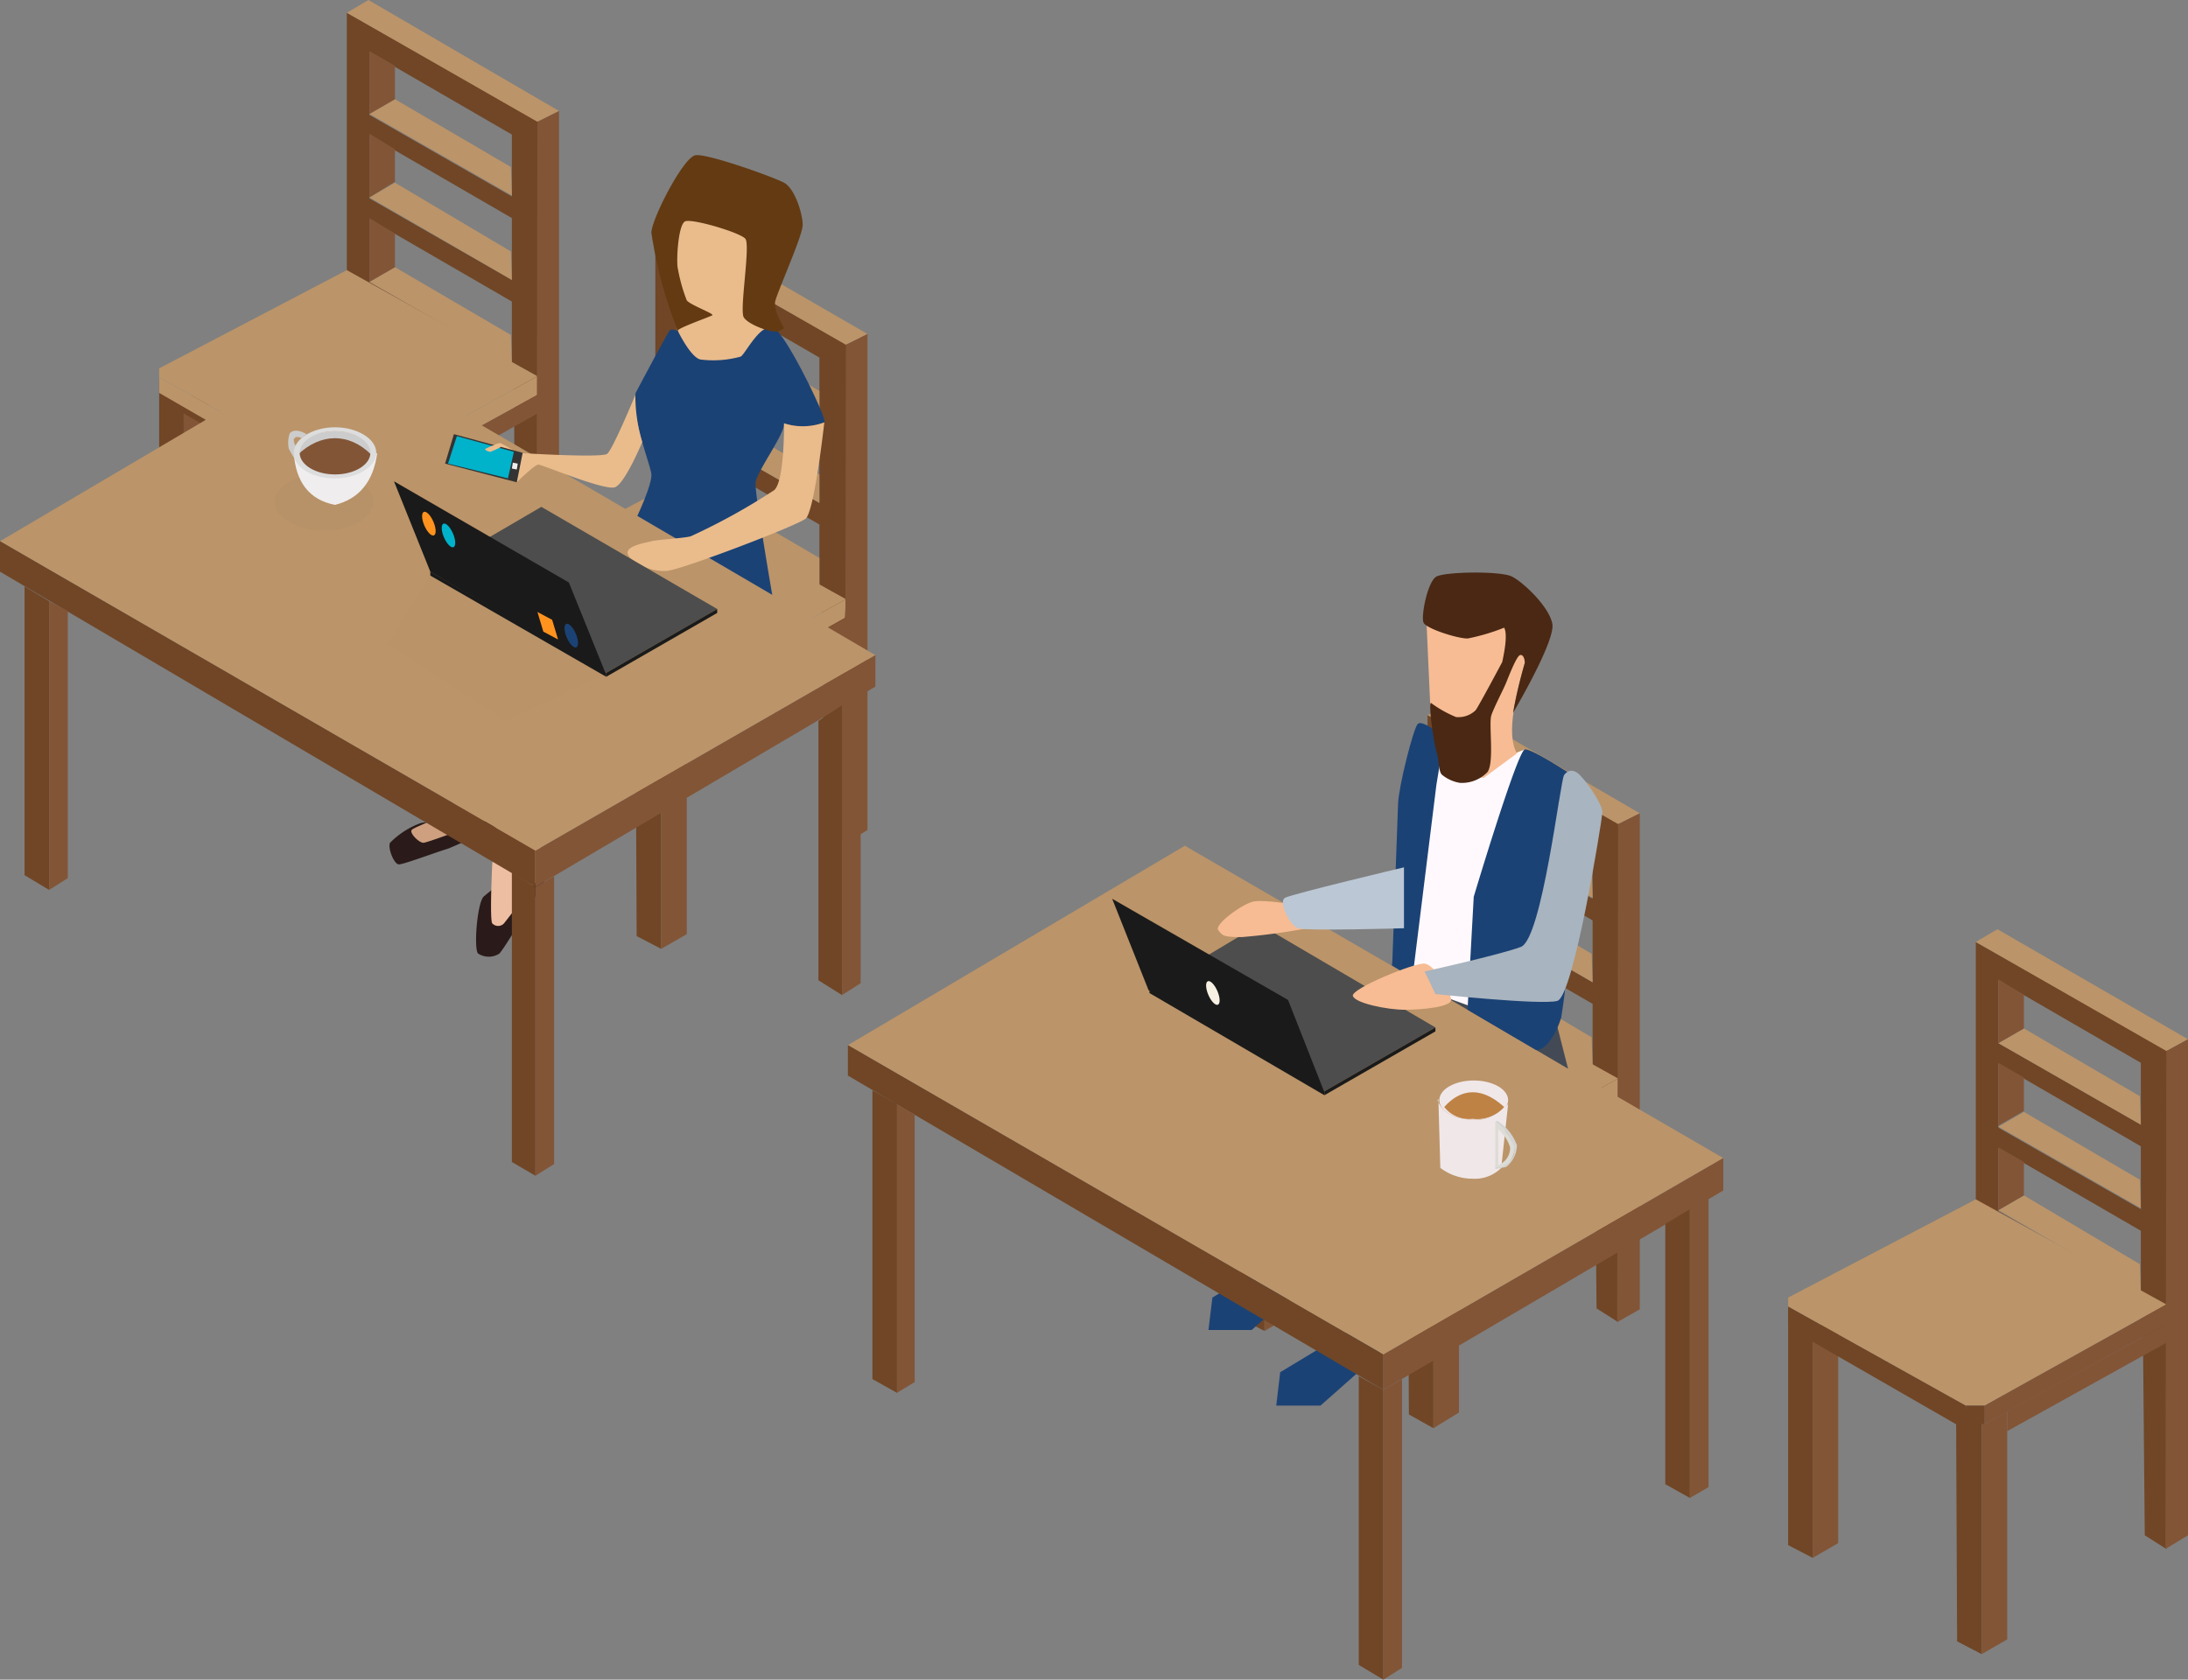 <svg xmlns="http://www.w3.org/2000/svg" viewBox="0 0 222.7 171">
  <rect x="0" y="0" width="222.7" height="171" fill="#808080" stroke="none"/>
  <defs>
    <style>
      .cls-1 {
        fill: #825537;
      }

      .cls-2 {
        fill: #704626;
      }

      .cls-3 {
        fill: #bb9469;
      }

      .cls-4 {
        fill: #cbac95;
      }

      .cls-5 {
        fill: #1b4275;
      }

      .cls-6 {
        fill: #4d4d4d;
      }

      .cls-7 {
        fill: #1a1a1a;
      }

      .cls-8 {
        fill: #f7f1e4;
      }

      .cls-9 {
        fill: #f7bc93;
      }

      .cls-10 {
        fill: #434a55;
      }

      .cls-11 {
        fill: #fff9fd;
      }

      .cls-12 {
        fill: #bbc7d4;
      }

      .cls-13 {
        fill: #4a2814;
      }

      .cls-14 {
        fill: #a8b4bf;
      }

      .cls-15 {
        fill: #f0e7e8;
      }

      .cls-16 {
        fill: #be8245;
      }

      .cls-17 {
        fill: #dddcd6;
      }

      .cls-18 {
        fill: #d4d4d4;
      }

      .cls-19 {
        fill: #2a1b1a;
      }

      .cls-20 {
        fill: #cea080;
      }

      .cls-21 {
        fill: #edbea1;
      }

      .cls-22 {
        fill: #eabc8c;
      }

      .cls-23 {
        fill: #633a12;
      }

      .cls-24 {
        fill: #333;
      }

      .cls-25 {
        fill: #00b2ca;
      }

      .cls-26 {
        fill: #efeded;
      }

      .cls-27 {
        opacity: 0.2;
      }

      .cls-28 {
        opacity: 0.1;
      }

      .cls-29 {
        fill: #cdcccc;
      }

      .cls-30 {
        fill: #ddd;
      }

      .cls-31 {
        fill: #ff931e;
      }

      .cls-32 {
        opacity: 0.1;
      }
    </style>
  </defs>
  <title>koworkingРесурс 6</title>
  <g id="Слой_2" data-name="Слой 2">
    <g id="Material">
      <g id="koworking">
        <g>
          <polygon class="cls-1" points="128.7 135.5 131.3 134 131.3 110.8 128.7 112.2 128.7 135.5"/>
          <polyline class="cls-2" points="145.9 145.4 145.9 121.3 126.2 110.2 126.2 134.2 128.7 135.5 128.7 113.6 143.3 121.9 143.4 144 145.9 145.4"/>
          <polygon class="cls-1" points="145.9 145.4 148.5 143.8 148.5 120.6 146.2 121.9 145.9 121.9 145.9 145.4"/>
          <path class="cls-2" d="M145.3,72.8v29.5l2.3,1,14.7,7.9.2,22,2.2,1.4.1-50.8Zm16.8,35.7-14.5-8.3V93.8l14.5,8.4Zm0-8.5-14.5-8.3V85.3l14.5,8.4Zm0-8.5-14.5-8.3V76.8l14.5,8.4Z"/>
          <polygon class="cls-3" points="162 105.6 150.2 98.6 147.6 100.2 162.1 108.5 162 105.6"/>
          <polygon class="cls-3" points="144.2 121.9 144.3 120.1 126.2 109.9 126.2 111.5 144.2 121.9"/>
          <polygon class="cls-3" points="146.2 120 144.3 120.1 126.2 109.9 126.2 109 145.3 99 164.7 109.8 146.2 120"/>
          <polygon class="cls-3" points="146.2 120 164.7 109.8 164.7 111.7 146.2 121.9 146.2 120"/>
          <polygon class="cls-3" points="145.3 72.8 147.5 71.5 166.9 82.8 164.7 83.9 145.3 72.8"/>
          <polygon class="cls-3" points="162 97.1 150.2 90.1 147.6 91.6 162.1 100 162 97.1"/>
          <polygon class="cls-3" points="162 88.5 150.2 81.6 147.6 83.1 162.1 91.4 162 88.5"/>
          <polygon class="cls-1" points="150.2 98.6 150.2 95.3 147.6 93.7 147.6 100.2 150.2 98.6"/>
          <polygon class="cls-1" points="150.2 90 150.2 86.6 147.6 85.1 147.6 91.5 150.2 90"/>
          <polygon class="cls-1" points="150.2 81.6 150.2 78.2 147.6 76.7 147.6 83.1 150.2 81.6"/>
          <polygon class="cls-1" points="164.6 134.6 166.9 133.3 166.9 82.8 164.7 83.9 164.6 134.6"/>
          <polygon class="cls-4" points="146.2 121.9 144.2 121.9 144.3 120.1 146.2 120 146.2 121.9"/>
          <polygon class="cls-1" points="164.7 111.7 148.5 120.6 148.5 122.7 164.7 113.6 164.7 111.7"/>
        </g>
        <g>
          <polygon class="cls-1" points="184.5 158.6 187.1 157.1 187.1 133.9 184.5 135.3 184.5 158.6"/>
          <polyline class="cls-2" points="201.7 168.4 201.7 144.4 182 133.3 182 157.3 184.5 158.6 184.5 136.6 199.1 145 199.2 167.1 201.7 168.4"/>
          <polygon class="cls-1" points="201.7 168.4 204.3 166.9 204.3 143.7 202 145 201.7 145 201.7 168.4"/>
          <path class="cls-2" d="M201.1,95.9v29.5l2.3,1,14.7,7.9.2,22,2.2,1.4.1-50.8Zm16.8,35.7-14.5-8.3v-6.4l14.5,8.4Zm0-8.5-14.5-8.3v-6.5l14.5,8.4Zm0-8.6-14.5-8.3V99.8l14.5,8.4Z"/>
          <polygon class="cls-3" points="217.8 128.7 206 121.7 203.4 123.2 217.9 131.6 217.8 128.7"/>
          <polygon class="cls-2" points="200 145 200.1 143.1 182 133 182 134.6 200 145"/>
          <polygon class="cls-3" points="202 143.1 200.1 143.1 182 133 182 132.1 201.1 122.1 220.5 132.8 202 143.1"/>
          <polygon class="cls-1" points="202 143.1 220.5 132.8 220.5 134.8 202 145 202 143.1"/>
          <polygon class="cls-3" points="201.1 95.9 203.3 94.6 222.7 105.8 220.5 107 201.1 95.9"/>
          <polygon class="cls-3" points="217.8 120.1 206 113.2 203.4 114.7 217.9 123 217.8 120.1"/>
          <polygon class="cls-3" points="217.8 111.6 206 104.7 203.4 106.2 217.9 114.5 217.8 111.6"/>
          <polygon class="cls-1" points="206 121.7 206 118.3 203.4 116.8 203.4 123.2 206 121.7"/>
          <polygon class="cls-1" points="206 113.1 206 109.7 203.4 108.2 203.4 114.6 206 113.1"/>
          <polygon class="cls-1" points="206 104.7 206 101.3 203.4 99.7 203.4 106.2 206 104.7"/>
          <polygon class="cls-1" points="220.4 157.7 222.7 156.3 222.7 105.8 220.5 107 220.4 157.7"/>
          <polygon class="cls-2" points="202 145 200 145 200.1 143.1 202 143.1 202 145"/>
          <polygon class="cls-1" points="220.5 134.8 204.3 143.7 204.3 145.7 220.5 136.7 220.5 134.8"/>
        </g>
        <polygon class="cls-5" points="140.5 137.7 134.4 143.1 129.9 143.1 130.3 139.7 137.6 135.3 140.5 137.7"/>
        <polygon class="cls-5" points="133.5 130 127.4 135.4 123 135.4 123.4 132.1 130.6 127.7 133.5 130"/>
        <g>
          <polygon class="cls-3" points="140.8 137.9 86.3 106.4 120.6 86.1 175.4 117.9 140.8 137.9"/>
          <polygon class="cls-2" points="140.8 137.9 140.8 141.5 86.3 109.5 86.3 106.4 140.8 137.9"/>
          <polygon class="cls-1" points="140.8 141.5 140.8 137.9 175.4 117.9 175.4 121.2 140.8 141.5"/>
          <polygon class="cls-2" points="138.3 140.1 138.3 169.5 140.8 171 140.8 141.5 138.3 140.1"/>
          <polygon class="cls-1" points="142.7 140.4 140.8 141.5 140.8 171 142.7 169.8 142.7 140.4"/>
          <polygon class="cls-2" points="169.5 124.6 169.5 151.1 172 152.5 172 123.1 169.5 124.6"/>
          <polygon class="cls-1" points="173.9 122 172 123.1 172 152.5 173.9 151.4 173.9 122"/>
          <polygon class="cls-2" points="88.8 111 88.8 140.4 91.3 141.8 91.3 112.4 88.8 111"/>
          <polygon class="cls-1" points="93.1 113.5 91.3 112.4 91.3 141.8 93.1 140.7 93.1 113.5"/>
        </g>
        <g>
          <polygon class="cls-6" points="146.1 104.6 134.8 111.1 117 100.8 128.2 94.1 146.1 104.6"/>
          <polygon class="cls-7" points="134.8 111.2 131.1 101.8 113.2 91.5 116.9 100.8 134.8 111.2"/>
          <polygon class="cls-7" points="146.1 104.6 146.1 105 134.8 111.5 134.8 111.1 146.1 104.6"/>
          <polygon class="cls-7" points="134.8 111.5 134.8 111.1 117 100.8 117 101.1 134.8 111.5"/>
          <ellipse class="cls-8" cx="123.45" cy="101.08" rx="0.5" ry="1.3" transform="translate(-29.9 57.03) rotate(-23.28)"/>
        </g>
        <g>
          <path class="cls-9" d="M126.4,95.4a65.59,65.59,0,0,0,7.2-1l-.7-2.1s-4.24-.81-5.4-.5-3.94,2.33-3.5,2.9S124.52,95.4,126.4,95.4Z"/>
          <polygon class="cls-10" points="158.3 103.7 159.6 108.8 141.7 98.3 141.7 98 158.3 103.7"/>
          <polygon class="cls-11" points="147.2 76 148.5 78.9 155.2 76.3 151.2 103 146.5 101.3 142.7 98 146 77.5 147.2 76"/>
          <path class="cls-5" d="M156.37,106.91c1.11,0,2.14-2,2.53-3.31a57.83,57.83,0,0,0,.7-6.6l1.94-17.1s-5.58-3.76-6.34-3.6-5.2,15-5.2,15l-.63,11.5Z"/>
          <path class="cls-5" d="M147,75.05s-2.24-1.85-2.7-1.35-1.94,6.38-2,8.1-.6,16.5-.6,16.5l2.07,1.22L146.2,79.9Z"/>
          <path class="cls-12" d="M132.1,94.5c.81.3,10.8,0,10.8,0V88.3s-11.36,2.7-12.1,3.1S131.29,94.2,132.1,94.5Z"/>
          <path class="cls-9" d="M147.7,101.8c0-.7-1.66-3.6-2.7-3.7s-7.55,2.57-7.3,3.3,3.47,1.4,5.3,1.4S147.7,102.5,147.7,101.8Z"/>
          <path class="cls-9" d="M151,79.2l3.4-2.5c-1.14-1.94-.14-6,1.1-10.3l-3.1-3.3-7.2.4.4,8.9,2.5,2.9v3.4Z"/>
          <path class="cls-13" d="M154,72.57s4.34-7.31,4-9.07-2.95-4.21-4.1-4.8-6.8-.5-7.7,0-1.6,4.08-1.3,4.7,3.55,1.64,4.5,1.6a21.06,21.06,0,0,0,3.7-1.1c.28.54.18,1.76-.2,3.5,0,0-2.34,4.4-2.7,4.9a2.52,2.52,0,0,1-2,.7,11.8,11.8,0,0,1-2.5-1.4c-.4-.46.21,4,.5,4.9s.2,2.1.6,2.4a3.85,3.85,0,0,0,1.8.8,3.61,3.61,0,0,0,2.8-1.1c.72-1,.1-4.93.4-5.8s1.19-2.54,1.5-3.3,1.05-2.67,1.4-2.8.5.46.5.8A48,48,0,0,0,154,72.57Z"/>
          <path class="cls-14" d="M160.8,78.9c1.16,1.21,2.34,3.22,2.3,3.8-.07.95-2.93,18.76-4.6,19.2s-12.4-.7-12.4-.7L145,98.9s7.64-1.69,9.8-2.5,4-16.93,4.4-17.5S160.24,78.31,160.8,78.9Z"/>
        </g>
        <g>
          <ellipse class="cls-15" cx="150" cy="112" rx="3.5" ry="2"/>
          <path class="cls-15" d="M152.8,118.9l.7-6.5a4.31,4.31,0,0,1-3.6,1.6c-2.4-.1-3.1-1.1-3.4-1.6s-.1-.5-.1-.5l.2,7a5.47,5.47,0,0,0,3.3,1.1A3.79,3.79,0,0,0,152.8,118.9Z"/>
          <path class="cls-16" d="M153.1,112.7c-2.2-2-4.3-2-6.1,0a3.19,3.19,0,0,0,2.9,1.2A3.65,3.65,0,0,0,153.1,112.7Z"/>
          <path class="cls-17" d="M152.2,114.2V119c1.1-.1,1.8-.7,2-2.2A5.72,5.72,0,0,0,152.2,114.2Zm.3.8a3.82,3.82,0,0,1,1.2,1.8,1.84,1.84,0,0,1-1.2,1.8Z"/>
          <path class="cls-18" d="M152.2,114.2l.2-.1a5,5,0,0,1,2,2.5,2.88,2.88,0,0,1-1.1,2.2c-.4.1-.7.1-1.1.2v-.2a1.16,1.16,0,0,0,1-.2,1.75,1.75,0,0,0,.9-1.9A5.11,5.11,0,0,0,152.2,114.2Z"/>
        </g>
        <g>
          <g>
            <polygon class="cls-1" points="50.1 86.8 52.7 85.2 52.7 62 50.1 63.5 50.1 86.8"/>
            <polyline class="cls-2" points="67.3 96.6 67.3 72.6 47.6 61.5 47.6 85.4 50.1 86.8 50.1 64.8 64.7 73.1 64.8 95.3 67.3 96.6"/>
            <polygon class="cls-1" points="67.3 96.6 69.9 95.1 69.9 71.9 67.6 73.2 67.3 73.2 67.3 96.6"/>
            <path class="cls-2" d="M66.7,24V53.5l2.3,1,14.7,7.9.2,22,2.2,1.4L86.2,35ZM83.4,59.7,68.9,51.4V45l14.5,8.4Zm0-8.5L68.9,42.9V36.5l14.5,8.4Zm0-8.5L68.9,34.4V28l14.5,8.4Z"/>
            <polygon class="cls-3" points="83.4 56.8 71.6 49.9 68.9 51.4 83.4 59.7 83.4 56.8"/>
            <polygon class="cls-3" points="65.6 73.2 65.7 71.3 47.6 61.2 47.6 62.8 65.6 73.2"/>
            <polygon class="cls-3" points="67.6 71.3 65.7 71.3 47.6 61.2 47.6 60.2 66.7 50.2 86.1 61 67.6 71.3"/>
            <polygon class="cls-3" points="67.6 71.3 86.1 61 86 62.9 67.6 73.2 67.6 71.3"/>
            <polygon class="cls-3" points="66.7 24 68.9 22.8 88.3 34 86.1 35.1 66.7 24"/>
            <polygon class="cls-3" points="83.4 48.3 71.6 41.4 68.9 42.9 83.4 51.2 83.4 48.3"/>
            <polygon class="cls-3" points="83.4 39.8 71.6 32.8 68.9 34.4 83.4 42.7 83.4 39.8"/>
            <polygon class="cls-1" points="71.6 49.9 71.6 46.5 68.9 45 68.9 51.4 71.6 49.9"/>
            <polygon class="cls-1" points="71.6 41.3 71.6 37.9 68.9 36.4 68.9 42.8 71.6 41.3"/>
            <polygon class="cls-1" points="71.6 32.8 71.6 29.5 68.9 27.9 68.9 34.4 71.6 32.8"/>
            <polygon class="cls-1" points="86 85.9 88.3 84.5 88.3 34 86.1 35.1 86 85.9"/>
            <polygon class="cls-4" points="67.6 73.2 65.6 73.2 65.7 71.3 67.6 71.3 67.6 73.2"/>
            <polygon class="cls-1" points="86.1 62.9 69.9 71.9 69.9 73.9 86.1 64.8 86.1 62.9"/>
          </g>
          <g>
            <polygon class="cls-1" points="18.7 64 21.3 62.5 21.3 39.3 18.7 40.7 18.7 64"/>
            <polyline class="cls-2" points="35.9 73.9 35.9 49.8 16.2 38.7 16.2 62.7 18.7 64 18.7 42.1 33.3 50.4 33.4 72.5 35.9 73.9"/>
            <polygon class="cls-1" points="35.9 73.9 38.5 72.3 38.5 49.1 36.2 50.4 35.9 50.4 35.9 73.9"/>
            <path class="cls-2" d="M35.3,1.3V30.8l2.3,1,14.7,7.9.2,22,2.2,1.4.1-50.8ZM52.1,37,37.6,28.7V22.3l14.5,8.4Zm0-8.5L37.6,20.2V13.8l14.5,8.4Zm0-8.5L37.6,11.7V5.3l14.5,8.4Z"/>
            <polygon class="cls-3" points="52 34.1 40.2 27.2 37.6 28.7 52.1 37 52 34.1"/>
            <polygon class="cls-3" points="34.2 50.4 34.3 48.6 16.2 38.4 16.2 40 34.2 50.4"/>
            <polygon class="cls-3" points="36.2 48.5 34.3 48.6 16.2 38.4 16.2 37.5 35.3 27.5 54.7 38.3 36.2 48.5"/>
            <polygon class="cls-3" points="36.2 48.5 54.7 38.3 54.7 40.2 36.2 50.4 36.2 48.5"/>
            <polygon class="cls-3" points="35.3 1.3 37.5 0 56.9 11.3 54.7 12.4 35.3 1.3"/>
            <polygon class="cls-3" points="52 25.6 40.2 18.6 37.6 20.1 52.1 28.5 52 25.6"/>
            <polygon class="cls-3" points="52 17 40.2 10.1 37.6 11.6 52.1 19.9 52 17"/>
            <polygon class="cls-1" points="40.2 27.2 40.2 23.8 37.6 22.2 37.6 28.7 40.2 27.2"/>
            <polygon class="cls-1" points="40.2 18.5 40.2 15.2 37.6 13.6 37.6 20.1 40.2 18.5"/>
            <polygon class="cls-1" points="40.2 10.1 40.2 6.7 37.6 5.2 37.6 11.6 40.2 10.1"/>
            <polygon class="cls-1" points="54.6 63.1 56.9 61.8 56.9 11.3 54.7 12.4 54.6 63.1"/>
            <polygon class="cls-4" points="36.2 50.4 34.2 50.4 34.3 48.6 36.2 48.5 36.2 50.4"/>
            <polygon class="cls-1" points="54.7 40.2 38.5 49.1 38.5 51.2 54.7 42.1 54.7 40.2"/>
          </g>
          <g>
            <path class="cls-19" d="M42.8,83.8a8.44,8.44,0,0,0-3.1,2c-.26.5.4,2.2.9,2.2s3.93-1.29,5-1.6a46.4,46.4,0,0,0,4.6-2.2V82.9S43.58,83.61,42.8,83.8Z"/>
            <path class="cls-19" d="M49.2,91.3c-.68.85-1,5.59-.5,5.8a2,2,0,0,0,2.1,0c.6-.5,5.5-8.9,5.5-8.9l-1.2-1.3A64.93,64.93,0,0,0,49.2,91.3Z"/>
            <path class="cls-20" d="M43.1,85.8c.46,0,7-2.5,7-2.5l3.6-15,6.5.9-1.1-7.5-9.1,3L48.2,77.1a54.49,54.49,0,0,1-2.2,5c-.67,1.07-3.87,2.08-4.1,2.4S42.64,85.8,43.1,85.8Z"/>
            <path class="cls-21" d="M50.1,94c-.27-.41,0-6,0-6l.9-9.1-.5-15.6,3.4-5,7,.8L60.2,64,57,66.2l-.8,10.6L55,84.7l.1,4.4s-3.55,4.6-3.8,4.9A.81.81,0,0,1,50.1,94Z"/>
            <polygon class="cls-22" points="70.4 40 69 33.7 69.7 31.6 68 23.7 70.9 20.2 77.1 25.2 79.3 32.9 74.8 40.2 70.4 40"/>
            <path class="cls-5" d="M52.4,59.1,58,60.2l1.8,9.3,10.9,3.7,4.4-8.1,3.8-2.8s-2.06-11.78-2-13.1c.05-1.13,3-5,2.9-6.1a6.13,6.13,0,0,0,4.1-.1c.36-.23-3.66-8.52-5-9.5s-3,2.49-3.5,2.8a10.41,10.41,0,0,1-4.1.3c-1-.2-2.3-2.9-2.3-2.9s-.6-.25-.8-.1S64.7,40,64.7,40c-.49,2.45,1.55,7.42,1.6,8.3.07,1.15-1.7,4.8-1.7,4.8Z"/>
            <path class="cls-23" d="M72.5,32.1c-.31.18-3.86,1.42-3.5,1.6a45.34,45.34,0,0,1-2.7-10c0-1.36,3.26-7.73,4.5-7.9s7.88,2.2,9,2.8,1.9,3.2,1.9,4.3-2.61,6.87-2.8,7.8.9,2.7.9,2.7.09,0-.5.3-3.15-.63-3.6-1.4.71-7.37.16-8-5.37-2.06-6.11-1.77-.94,4.18-.75,4.85a17.14,17.14,0,0,0,.9,3.2C70.25,31.05,72.76,31.95,72.5,32.1Z"/>
          </g>
          <g>
            <polygon class="cls-3" points="54.5 86.6 0 55.1 34.4 34.8 59.7 49.5 89.1 66.7 54.5 86.6"/>
            <polygon class="cls-2" points="54.5 86.6 54.5 90.3 0 58.2 0 55.1 54.5 86.6"/>
            <polygon class="cls-1" points="54.5 90.3 54.5 86.6 89.1 66.7 89.1 69.9 54.5 90.3"/>
            <polygon class="cls-2" points="52.1 88.8 52.1 118.3 54.5 119.7 54.5 90.3 52.1 88.8"/>
            <polygon class="cls-1" points="56.4 89.2 54.5 90.3 54.5 119.7 56.4 118.5 56.4 89.2"/>
            <polygon class="cls-2" points="83.3 73.4 83.3 99.8 85.7 101.3 85.7 71.8 83.3 73.4"/>
            <polygon class="cls-1" points="87.6 70.7 85.7 71.8 85.7 101.3 87.6 100.1 87.6 70.7"/>
            <polygon class="cls-2" points="2.5 59.7 2.5 89.1 5 90.6 5 61.2 2.5 59.7"/>
            <polygon class="cls-1" points="6.9 62.2 5 61.2 5 90.6 6.9 89.4 6.9 62.2"/>
          </g>
          <path class="cls-22" d="M68,58.1c1.69-.22,13.1-4.57,14-5.3S83.9,43,83.9,43a6.28,6.28,0,0,1-4.1.1s.07,5.86-1,6.8a64.13,64.13,0,0,1-8.5,4.7c-.74.2-3.4.34-4,.5s-2.67.48-2.4,1.3S66.31,58.32,68,58.1Z"/>
          <path class="cls-22" d="M64.67,40.2s-2.29,5.55-2.87,6-9.2-.1-9.2-.1a10.22,10.22,0,0,0-1.7-1,3.38,3.38,0,0,0-.8.3l2.5,3.7s1.81-1.8,2.2-1.8,6.77,2.7,7.8,2.3S65.37,45,65.37,45A16.25,16.25,0,0,1,64.67,40.2Z"/>
          <g>
            <polygon class="cls-24" points="53.2 46.1 52.6 49.1 45.3 47.2 46.2 44.2 53.2 46.1"/>
            <polygon class="cls-25" points="52.3 46 51.7 48.7 45.6 47.2 46.5 44.4 52.3 46"/>
            <polygon class="cls-26" points="52.6 47.8 52.1 47.7 52.2 47.1 52.7 47.2 52.6 47.8"/>
          </g>
          <path class="cls-22" d="M50.6,45.2a8.48,8.48,0,0,0-1.2.5c-.14.1.36.3.5.3a8.29,8.29,0,0,0,1.1-.5Z"/>
          <g>
            <g class="cls-27">
              <ellipse class="cls-28" cx="33" cy="51.1" rx="5" ry="2.9"/>
            </g>
            <g>
              <path class="cls-26" d="M34.1,51.4c-2.6-.5-4-2.3-4.2-5.3,2.8,3,5.6,3,8.5,0C38,49.1,36.5,50.8,34.1,51.4Z"/>
              <ellipse class="cls-29" cx="34.1" cy="46.1" rx="3.8" ry="2.2"/>
              <path class="cls-1" d="M37.8,46.3c-2.3-2.3-5.2-2.2-7.5,0,.3,1.1.3,1.9,3.6,2.3C37.2,48.2,37.2,47.6,37.8,46.3Z"/>
              <path class="cls-29" d="M31.2,44.2c-.7-.4-1.3-.5-1.7-.1a2.92,2.92,0,0,0-.1,1.6l.5.9.2-1.2a1.17,1.17,0,0,1-.2-.7l.2-.2a1.08,1.08,0,0,1,.6.1Z"/>
              <path class="cls-30" d="M29.9,46.1c0,1.5,1.9,2.6,4.2,2.6s4.2-1.2,4.2-2.6-1.9-2.6-4.2-2.6S29.9,44.7,29.9,46.1Zm.6,0c0-1.2,1.6-2.2,3.6-2.2s3.6,1,3.6,2.2-1.6,2.2-3.6,2.2S30.5,47.3,30.5,46.1Z"/>
            </g>
          </g>
          <g>
            <g>
              <g>
                <polygon class="cls-6" points="73 62 61.7 68.5 43.8 58.2 55.1 51.6 73 62"/>
                <polygon class="cls-7" points="61.7 68.7 57.9 59.3 40.1 49 43.8 58.2 61.7 68.7"/>
                <polygon class="cls-7" points="73 62 73 62.4 61.7 68.9 61.7 68.5 73 62"/>
                <polygon class="cls-7" points="61.7 68.9 61.7 68.5 43.8 58.2 43.8 58.6 61.7 68.9"/>
                <ellipse class="cls-31" cx="43.65" cy="53.3" rx="0.5" ry="1.3" transform="translate(-17.51 21.6) rotate(-23.28)"/>
                <ellipse class="cls-25" cx="45.65" cy="54.51" rx="0.5" ry="1.3" transform="translate(-17.83 22.48) rotate(-23.28)"/>
                <ellipse class="cls-5" cx="58.15" cy="64.7" rx="0.5" ry="1.3" transform="translate(-20.84 28.26) rotate(-23.28)"/>
              </g>
              <g class="cls-32">
                <polygon class="cls-28" points="43.8 58.6 39.5 65.5 51.5 73.4 61.7 68.5 43.8 58.6"/>
              </g>
            </g>
            <polygon class="cls-31" points="56.2 63.1 56.8 65.1 55.3 64.3 54.7 62.3 56.2 63.1"/>
          </g>
        </g>
      </g>
    </g>
  </g>
</svg>
